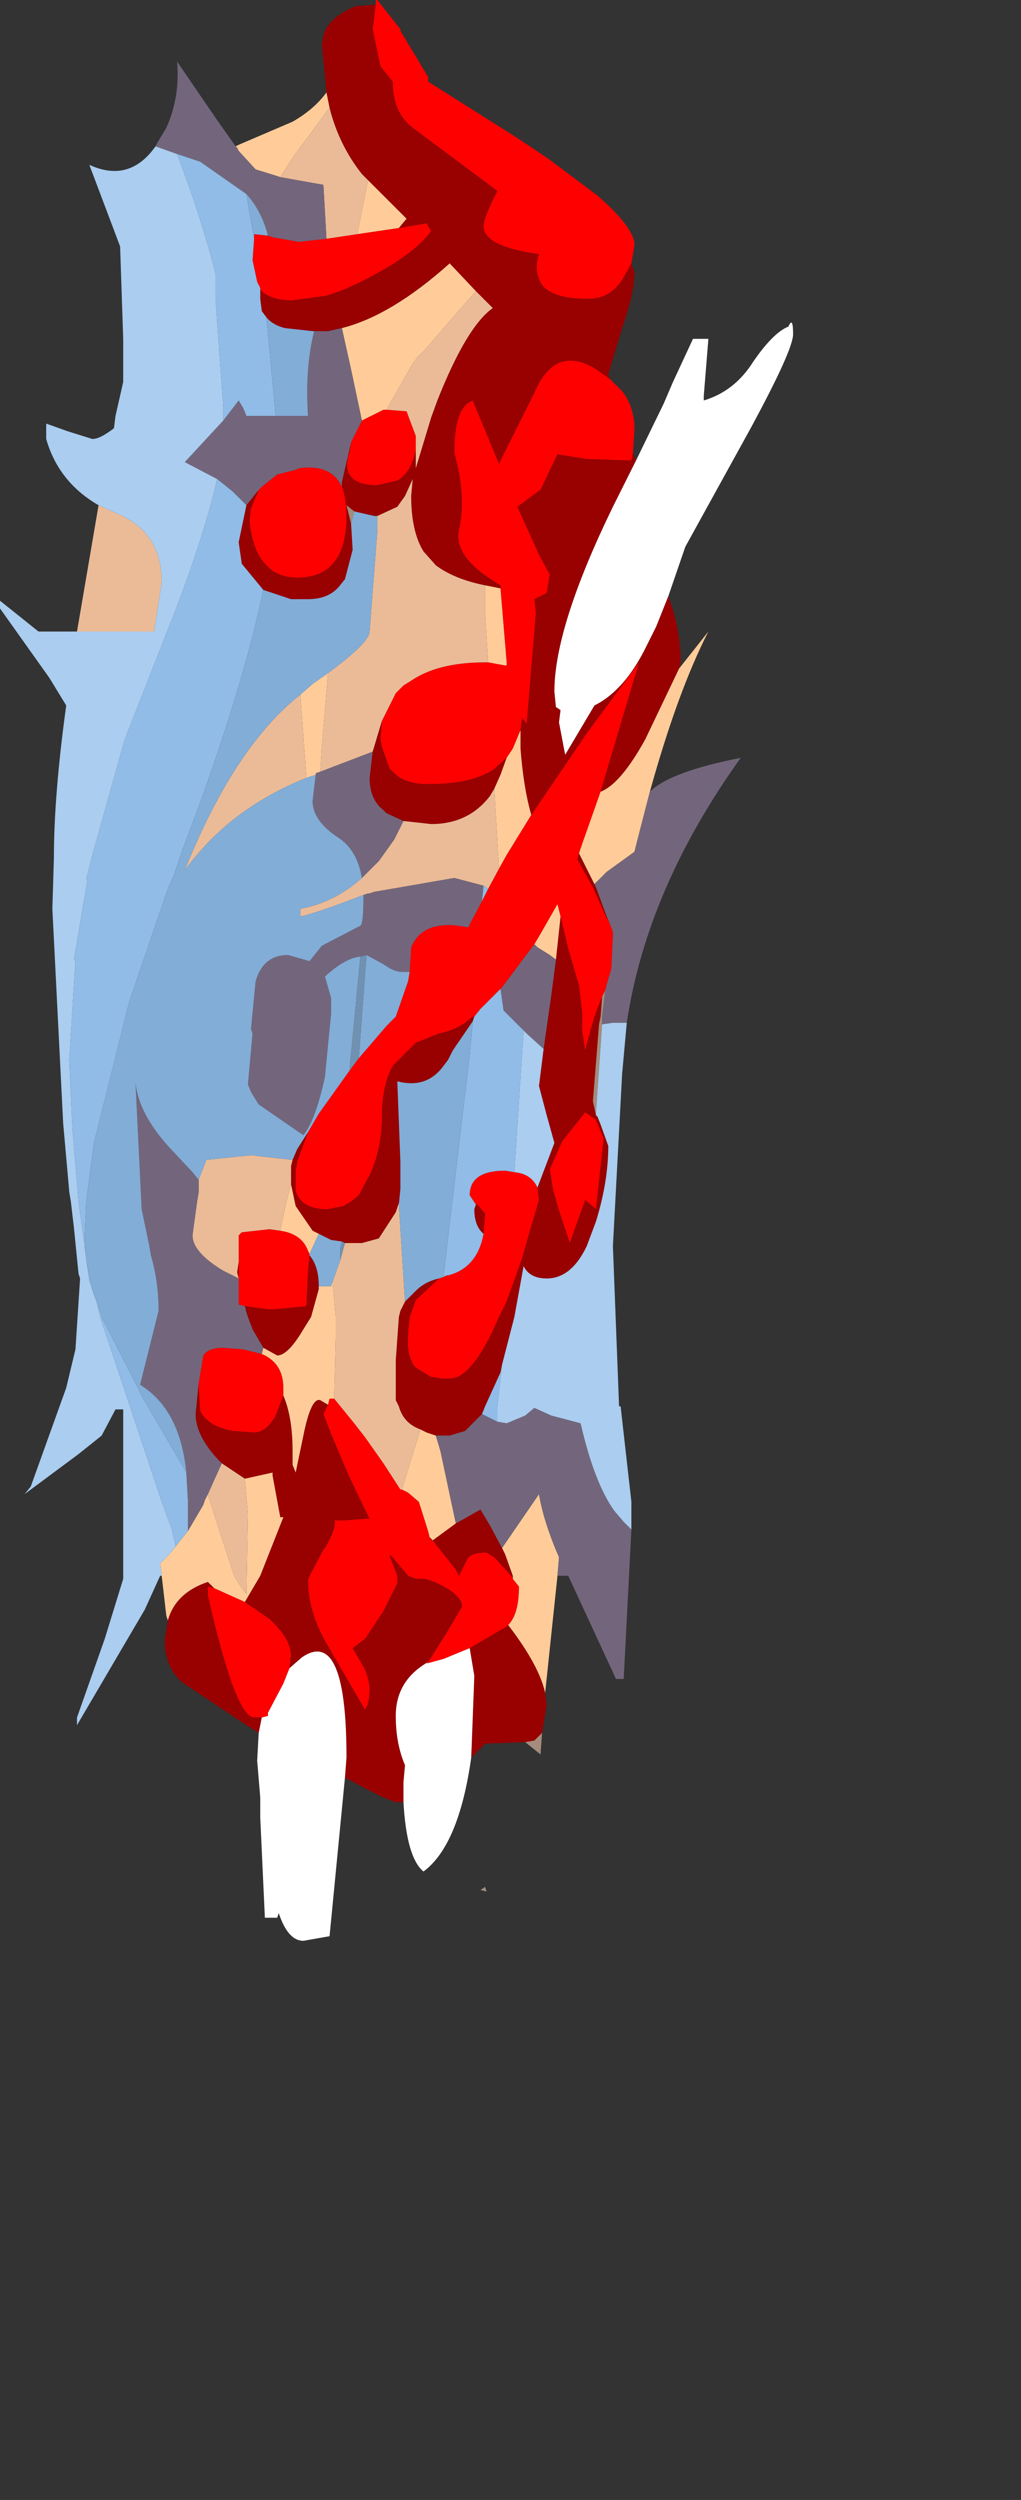 <?xml version="1.0" encoding="UTF-8" standalone="no"?>
<svg xmlns:ffdec="https://www.free-decompiler.com/flash" xmlns:xlink="http://www.w3.org/1999/xlink" ffdec:objectType="frame" height="81.15px" width="33.15px" xmlns="http://www.w3.org/2000/svg">
  <rect width="100%" height="100%" fill="#333333" stroke="none"/>
  <g transform="matrix(1.0, 0.0, 0.0, 1.0, 12.25, 39.25)">
    <use ffdec:characterId="1438" height="63.0" transform="matrix(1.0, 0.0, 0.0, 1.0, -12.25, -39.25)" width="25.75" xlink:href="#shape0"/>
  </g>
  <defs>
    <g id="shape0" transform="matrix(1.0, 0.0, 0.0, 1.0, 12.25, 39.25)">
      <path d="M-0.05 -39.1 L-0.05 -39.25 0.0 -39.25 0.75 -38.3 0.75 -38.25 1.65 -36.75 1.65 -36.6 4.5 -34.8 5.55 -34.1 5.95 -33.8 7.15 -32.9 Q8.35 -31.85 8.35 -31.3 L8.25 -30.7 8.0 -30.25 Q7.6 -29.55 6.85 -29.55 5.45 -29.55 5.25 -30.2 5.1 -30.55 5.25 -31.0 3.4 -31.25 3.45 -31.95 3.5 -32.3 3.9 -33.05 L1.15 -35.1 Q0.5 -35.6 0.5 -36.6 L0.1 -37.1 -0.15 -38.3 -0.05 -39.1 M7.55 -26.95 L7.95 -26.55 Q8.35 -26.05 8.35 -25.3 L8.3 -24.55 8.25 -24.3 6.8 -24.35 5.85 -24.5 5.3 -23.35 4.55 -22.8 5.25 -21.25 5.6 -20.6 5.5 -20.0 5.1 -19.8 5.15 -19.35 4.85 -15.75 4.7 -15.95 4.65 -15.55 4.4 -14.95 4.2 -14.65 3.75 -14.25 Q3.0 -13.8 1.75 -13.8 L1.45 -13.8 Q0.85 -13.85 0.55 -14.15 L0.4 -14.3 0.15 -15.0 0.1 -15.3 0.15 -15.85 0.6 -16.75 0.85 -17.0 1.25 -17.25 Q2.1 -17.75 3.5 -17.75 L3.6 -17.75 4.15 -17.65 4.2 -17.65 4.2 -17.75 4.0 -20.15 4.0 -20.25 Q2.45 -21.15 2.65 -22.05 2.9 -23.1 2.5 -24.55 2.5 -26.05 3.1 -26.25 L3.95 -24.2 5.1 -26.5 Q5.75 -28.05 7.05 -27.3 L7.55 -26.95 M-0.65 -31.65 L0.7 -31.85 1.6 -32.0 1.75 -31.75 Q1.25 -31.05 -0.15 -30.3 -0.8 -29.95 -1.35 -29.75 L-1.65 -29.65 -2.75 -29.5 Q-3.5 -29.5 -3.8 -29.85 L-3.8 -29.9 -3.9 -30.1 -4.05 -30.8 -4.0 -31.5 -4.0 -31.65 -3.55 -31.6 -3.4 -31.55 -2.55 -31.4 -1.65 -31.5 -0.65 -31.65 M1.25 -24.65 Q1.1 -23.9 0.65 -23.65 L0.0 -23.5 -0.1 -23.5 Q-1.25 -23.55 -0.9 -24.6 L-0.85 -24.9 -0.5 -25.6 0.2 -25.95 0.3 -25.95 0.95 -25.9 1.25 -25.1 1.25 -24.65 M-1.15 -23.45 Q-1.0 -23.05 -1.0 -22.5 -1.0 -20.5 -2.6 -20.5 -3.2 -20.5 -3.55 -20.85 -4.05 -21.3 -4.15 -22.35 L-4.1 -22.75 -3.85 -23.35 -3.75 -23.45 -3.25 -23.85 -2.65 -24.0 -2.55 -24.05 Q-1.5 -24.2 -1.15 -23.45 M5.0 -12.8 L6.8 -15.45 8.5 -17.75 7.25 -13.55 6.65 -11.85 6.55 -11.55 6.5 -11.35 7.0 -10.45 7.45 -9.45 7.5 -9.4 7.65 -9.0 7.65 -8.85 7.6 -7.8 7.45 -7.3 7.4 -7.1 7.3 -6.9 7.05 -6.25 6.95 -5.9 6.75 -5.15 6.65 -5.8 6.65 -6.25 6.65 -6.4 6.55 -7.25 6.2 -8.45 5.95 -9.5 5.85 -9.9 5.25 -8.85 5.1 -8.6 4.05 -7.2 4.0 -7.15 3.35 -6.5 3.15 -6.25 3.1 -6.25 2.85 -6.05 Q2.5 -5.8 2.0 -5.7 L1.25 -5.4 0.5 -4.65 Q0.15 -4.0 0.15 -3.0 0.15 -1.95 -0.25 -1.1 L-0.55 -0.55 -0.6 -0.45 -0.85 -0.25 -1.1 -0.1 -1.6 0.0 -1.75 0.0 Q-2.5 -0.05 -2.65 -0.6 L-2.65 -1.25 -2.6 -1.55 -2.25 -2.5 -1.9 -3.1 -0.9 -4.5 -0.6 -4.9 0.3 -5.95 0.4 -6.05 0.6 -6.25 1.0 -7.4 1.05 -7.7 1.1 -8.5 Q1.45 -9.35 2.65 -9.2 L2.95 -9.15 3.4 -10.0 3.6 -10.4 3.95 -11.05 4.2 -11.5 5.0 -12.8 M2.0 2.25 L2.15 2.2 2.25 2.15 2.3 2.15 Q3.25 1.9 3.45 0.8 L3.5 0.15 3.25 -0.15 3.2 -0.15 3.0 -0.45 Q3.0 -1.25 4.15 -1.25 L4.45 -1.2 Q5.0 -1.15 5.2 -0.7 L5.25 -0.3 4.9 0.9 4.7 1.6 4.2 3.0 4.15 3.1 3.95 3.5 Q3.1 5.5 2.35 5.5 L2.1 5.5 1.8 5.45 1.75 5.45 1.25 5.15 Q0.95 4.8 1.0 4.15 L1.0 4.05 1.0 4.0 1.05 3.5 1.25 2.95 2.0 2.25 M7.35 -2.3 L7.1 0.0 6.75 -0.3 6.25 1.1 5.9 0.05 5.7 -0.65 5.6 -1.3 6.0 -2.2 6.75 -3.15 7.1 -2.9 7.35 -2.3 M-4.5 1.7 L-4.5 0.85 -4.4 0.75 -3.5 0.65 -3.15 0.7 Q-2.45 0.8 -2.25 1.35 L-2.2 1.45 -2.2 1.5 -2.25 2.05 -2.3 3.15 -3.35 3.25 -3.55 3.25 -4.3 3.15 -4.5 3.1 -4.5 2.35 -4.5 1.7 M-1.4 6.15 L-0.75 6.95 -0.4 7.4 0.2 8.25 0.75 9.1 0.8 9.1 1.0 9.2 1.35 9.5 1.65 10.45 1.7 10.65 1.7 10.7 1.8 10.75 2.55 11.7 2.65 11.9 2.9 11.4 Q3.0 11.15 3.5 11.15 L3.55 11.15 3.8 11.3 4.35 11.9 4.4 12.0 4.6 12.25 Q4.6 13.15 4.25 13.5 L4.2 13.55 3.0 14.25 2.15 14.6 1.6 14.75 1.65 14.7 2.25 13.75 2.75 12.9 Q2.75 12.5 1.85 12.1 L1.55 12.0 1.25 12.0 1.0 11.9 0.45 11.25 0.4 11.25 0.65 11.9 0.65 12.15 0.2 13.05 0.1 13.2 -0.4 13.95 -0.8 14.25 -0.45 14.85 -0.4 14.95 Q-0.25 15.3 -0.25 15.6 -0.25 16.05 -0.4 16.25 L-1.65 14.1 Q-2.25 13.05 -2.25 12.05 L-2.2 11.9 -1.75 11.05 -1.7 11.0 Q-1.3 10.3 -1.4 10.1 L-1.05 10.1 -0.4 10.05 -0.25 10.05 -0.4 9.75 -0.95 8.6 -1.5 7.3 -1.75 6.65 -1.6 6.35 -1.55 6.15 -1.4 6.15 M-3.75 4.7 Q-3.05 5.0 -3.05 5.8 L-3.05 6.05 -3.3 6.7 Q-3.6 7.25 -4.0 7.25 L-4.7 7.2 Q-5.5 7.05 -5.75 6.55 L-5.8 5.8 -5.8 5.65 -5.65 4.75 Q-5.5 4.5 -5.0 4.5 L-4.35 4.55 -3.75 4.7 M-4.3 12.75 L-3.5 13.3 Q-2.8 13.95 -2.8 14.5 L-2.85 14.9 -3.05 15.4 -3.55 16.35 -3.55 16.45 -3.75 16.5 -4.0 16.5 Q-4.6 16.5 -5.5 12.55 L-5.5 12.25 -5.3 12.3 -4.3 12.75" fill="#ff0000" fill-rule="evenodd" stroke="none"/>
      <path d="M8.25 -30.7 L8.35 -30.4 Q8.35 -29.75 7.95 -28.6 L7.5 -27.1 7.55 -26.95 7.05 -27.3 Q5.75 -28.05 5.1 -26.5 L3.95 -24.2 3.1 -26.25 Q2.5 -26.05 2.5 -24.55 2.9 -23.1 2.65 -22.05 2.45 -21.15 4.0 -20.25 L4.0 -20.15 3.5 -20.25 Q2.5 -20.45 1.9 -20.9 L1.5 -21.35 Q1.1 -22.0 1.1 -23.15 L1.15 -23.7 0.9 -23.15 0.65 -22.8 0.0 -22.5 -0.1 -22.5 -0.75 -22.65 -1.0 -22.85 -0.85 -22.25 -0.8 -21.4 -1.05 -20.45 -1.25 -20.2 Q-1.6 -19.8 -2.25 -19.8 L-2.8 -19.8 -3.7 -20.1 -4.4 -20.95 -4.5 -21.65 -4.25 -22.85 -3.85 -23.35 -4.1 -22.75 -4.15 -22.35 Q-4.05 -21.3 -3.55 -20.85 -3.2 -20.5 -2.6 -20.5 -1.0 -20.5 -1.0 -22.5 -1.0 -23.05 -1.15 -23.45 L-1.15 -23.6 -0.85 -24.9 -0.9 -24.6 Q-1.25 -23.55 -0.1 -23.5 L0.0 -23.5 0.65 -23.65 Q1.1 -23.9 1.25 -24.65 L1.25 -24.3 1.25 -24.05 1.75 -25.7 1.95 -26.25 Q2.9 -28.65 3.75 -29.25 L3.2 -29.8 2.35 -30.7 Q0.45 -29.0 -1.15 -28.6 L-1.6 -28.5 -2.05 -28.5 -2.1 -28.5 -3.0 -28.6 Q-3.4 -28.7 -3.6 -28.95 L-3.75 -29.15 -3.8 -29.55 -3.8 -29.85 Q-3.5 -29.5 -2.75 -29.5 L-1.65 -29.65 -1.35 -29.75 Q-0.8 -29.95 -0.15 -30.3 1.25 -31.05 1.75 -31.75 L1.6 -32.0 0.7 -31.85 0.95 -32.15 -0.3 -33.4 -0.5 -33.6 Q-1.25 -34.55 -1.55 -35.75 L-1.65 -36.25 -1.8 -37.8 -1.75 -38.1 -1.7 -38.25 Q-1.45 -38.75 -0.7 -39.05 L-0.05 -39.1 -0.15 -38.3 0.1 -37.1 0.5 -36.6 Q0.5 -35.6 1.15 -35.1 L3.9 -33.05 Q3.5 -32.3 3.45 -31.95 3.4 -31.25 5.25 -31.0 5.1 -30.55 5.25 -30.2 5.45 -29.55 6.85 -29.55 7.6 -29.55 8.0 -30.25 L8.25 -30.7 M8.3 -24.55 L8.4 -24.3 7.65 -22.8 Q5.75 -18.9 5.75 -16.8 L5.8 -16.3 5.95 -16.2 5.9 -15.8 6.1 -14.75 7.05 -16.35 Q8.05 -16.85 8.75 -18.3 L9.05 -18.9 9.45 -19.9 Q9.85 -18.8 9.85 -17.75 L9.8 -17.55 8.7 -15.25 Q7.9 -13.8 7.25 -13.55 L8.5 -17.75 6.8 -15.45 5.0 -12.8 Q4.75 -13.65 4.65 -14.95 L4.65 -15.55 4.7 -15.95 4.85 -15.75 5.15 -19.35 5.1 -19.8 5.5 -20.0 5.6 -20.6 5.25 -21.25 4.55 -22.8 5.3 -23.35 5.85 -24.5 6.8 -24.35 8.25 -24.3 8.3 -24.55 M5.45 15.7 L5.5 16.1 5.35 17.0 5.1 17.25 4.8 17.3 3.5 17.35 3.05 17.8 3.15 15.15 3.0 14.25 4.2 13.55 4.25 13.5 Q5.25 14.8 5.45 15.7 M0.85 19.25 L0.6 19.25 0.2 19.1 -0.4 18.8 -1.05 18.45 -1.0 17.8 Q-1.0 13.55 -2.45 14.55 L-2.85 14.9 -2.8 14.5 Q-2.8 13.95 -3.5 13.3 L-4.3 12.75 -3.8 11.9 -3.05 10.0 -3.15 10.0 -3.4 8.65 -3.4 8.55 -4.3 8.75 -5.05 8.25 -5.15 8.15 Q-5.9 7.35 -5.9 6.65 L-5.8 5.65 -5.8 5.8 -5.75 6.55 Q-5.5 7.05 -4.7 7.2 L-4.0 7.25 Q-3.6 7.25 -3.3 6.7 L-3.05 6.05 Q-2.75 6.75 -2.75 7.85 L-2.75 8.3 -2.65 8.55 -2.4 7.35 Q-2.15 6.1 -1.85 6.2 L-1.6 6.35 -1.75 6.65 -1.5 7.3 -0.95 8.6 -0.4 9.75 -0.25 10.05 -0.4 10.05 -1.05 10.1 -1.4 10.1 Q-1.3 10.3 -1.7 11.0 L-1.75 11.05 -2.2 11.9 -2.25 12.05 Q-2.25 13.05 -1.65 14.1 L-0.4 16.25 Q-0.25 16.05 -0.25 15.6 -0.25 15.3 -0.4 14.95 L-0.45 14.85 -0.8 14.25 -0.4 13.95 0.1 13.2 0.2 13.05 0.65 12.15 0.65 11.9 0.4 11.25 0.45 11.25 1.0 11.9 1.25 12.0 1.55 12.0 1.85 12.1 Q2.75 12.5 2.75 12.9 L2.25 13.75 1.65 14.7 Q0.6 15.3 0.6 16.45 0.6 17.35 0.9 18.05 L0.85 18.6 0.85 19.25 M-3.85 17.0 L-4.25 16.75 -6.35 15.35 Q-6.9 14.85 -6.9 14.0 L-6.8 13.35 Q-6.55 12.45 -5.5 12.1 L-5.3 12.3 -5.5 12.25 -5.5 12.55 Q-4.6 16.5 -4.0 16.5 L-3.75 16.5 -3.85 17.0 M0.15 -15.85 L0.1 -15.3 0.15 -15.0 0.4 -14.3 0.55 -14.15 Q0.85 -13.85 1.45 -13.8 L1.75 -13.8 Q3.0 -13.8 3.75 -14.25 L4.2 -14.65 4.0 -14.1 3.8 -13.65 3.65 -13.4 Q2.95 -12.5 1.75 -12.5 L0.85 -12.6 0.3 -12.85 0.2 -12.95 Q-0.25 -13.3 -0.25 -14.0 L-0.15 -14.85 0.15 -15.85 M7.5 -9.4 L7.45 -9.45 7.0 -10.45 6.5 -11.35 6.55 -11.55 7.05 -10.55 7.1 -10.45 7.45 -9.5 7.5 -9.4 M5.95 -9.5 L6.2 -8.45 6.55 -7.25 6.65 -6.4 6.65 -6.25 6.65 -5.8 6.75 -5.15 6.95 -5.9 7.05 -6.25 7.3 -6.9 7.25 -6.25 7.2 -6.0 7.0 -3.5 7.1 -3.05 7.15 -3.0 7.25 -2.75 7.5 -2.05 Q7.5 -0.9 7.1 0.4 L6.8 1.2 Q6.3 2.25 5.5 2.25 4.95 2.25 4.75 1.85 L4.45 3.5 4.05 5.05 4.0 5.3 3.5 6.4 3.4 6.65 2.85 7.2 2.35 7.35 1.9 7.35 1.6 7.25 1.4 7.15 Q0.85 6.95 0.7 6.4 L0.6 6.2 0.6 4.9 0.7 3.5 0.75 3.3 0.9 3.0 1.25 2.65 Q1.55 2.35 2.0 2.25 L1.25 2.95 1.05 3.5 1.0 4.0 1.0 4.05 1.0 4.15 Q0.95 4.8 1.25 5.15 L1.75 5.45 1.8 5.45 2.1 5.5 2.35 5.5 Q3.1 5.5 3.95 3.5 L4.15 3.1 4.2 3.0 4.7 1.6 4.9 0.9 5.25 -0.3 5.2 -0.7 5.75 -2.15 5.5 -3.05 5.25 -4.0 5.4 -5.2 5.55 -6.25 5.65 -6.95 5.8 -8.1 5.95 -9.5 M-2.25 -2.5 L-2.6 -1.55 -2.65 -1.25 -2.65 -0.6 Q-2.5 -0.05 -1.75 0.0 L-1.6 0.0 -1.1 -0.1 -0.85 -0.25 -0.6 -0.45 -0.55 -0.55 -0.25 -1.1 Q0.15 -1.95 0.15 -3.0 0.15 -4.0 0.5 -4.65 L1.25 -5.4 2.0 -5.7 Q2.5 -5.8 2.85 -6.05 L3.1 -6.25 3.15 -6.25 3.1 -6.1 2.45 -5.15 2.3 -4.85 2.15 -4.65 Q1.6 -3.9 0.65 -4.15 L0.75 -1.55 0.75 -1.45 0.75 -1.4 0.75 -1.3 0.75 -1.25 0.75 -0.65 0.7 -0.15 0.7 -0.2 0.6 0.1 0.05 0.95 -0.5 1.1 -0.6 1.1 -1.05 1.1 -1.15 1.05 -1.5 1.0 -1.9 0.8 -2.1 0.7 -2.65 -0.1 -2.8 -0.8 -2.8 -1.4 -2.75 -1.6 -2.6 -1.95 -2.25 -2.5 M3.45 0.8 Q3.15 0.55 3.15 0.0 L3.2 -0.15 3.25 -0.15 3.5 0.15 3.45 0.8 M7.35 -2.3 L7.1 -2.9 6.75 -3.15 6.0 -2.2 5.6 -1.3 5.7 -0.65 5.9 0.05 6.25 1.1 6.75 -0.3 7.1 0.0 7.35 -2.3 M-4.5 2.25 L-4.55 2.05 -4.5 1.7 -4.5 2.35 -4.5 2.25 M-2.2 1.5 Q-1.9 1.85 -1.9 2.5 L-1.9 2.6 -2.15 3.5 -2.4 3.9 Q-2.9 4.75 -3.25 4.75 L-3.7 4.5 -4.05 3.9 -4.2 3.5 -4.25 3.35 -4.3 3.15 -3.55 3.25 -3.35 3.25 -2.3 3.15 -2.25 2.05 -2.2 1.5 M2.55 10.2 L3.35 9.75 3.65 10.25 4.05 11.0 4.15 11.2 4.4 11.9 4.4 12.0 4.35 11.9 3.8 11.3 3.55 11.15 3.5 11.15 Q3.0 11.15 2.9 11.4 L2.65 11.9 2.55 11.7 1.8 10.75 1.7 10.7 1.7 10.65 1.8 10.75 2.55 10.2" fill="#990000" fill-rule="evenodd" stroke="none"/>
      <path d="M9.8 -17.55 L10.75 -18.75 Q9.75 -16.8 8.85 -13.55 L8.45 -12.0 8.35 -11.6 7.45 -10.95 7.35 -10.85 7.05 -10.55 6.55 -11.55 6.65 -11.85 7.25 -13.55 Q7.9 -13.8 8.7 -15.25 L9.8 -17.55 M5.85 11.9 L5.45 15.7 Q5.25 14.8 4.25 13.5 4.6 13.15 4.6 12.25 L4.4 12.0 4.4 11.9 4.15 11.2 4.05 11.0 5.25 9.25 Q5.4 10.15 5.9 11.3 L5.85 11.9 M-6.8 13.35 L-6.85 13.2 -7.0 11.9 -7.0 11.85 -7.05 11.5 -6.75 11.2 -6.55 10.95 -6.35 10.7 -6.15 10.45 -5.65 9.6 -5.6 9.45 -5.5 9.25 -5.3 9.9 -4.65 11.9 -4.5 12.15 -4.25 12.5 -4.2 9.9 -4.3 8.75 -3.4 8.55 -3.4 8.65 -3.15 10.0 -3.05 10.0 -3.8 11.9 -4.3 12.75 -5.3 12.3 -5.5 12.1 Q-6.55 12.45 -6.8 13.35 M-4.6 -34.5 L-4.5 -34.55 -2.75 -35.3 Q-2.05 -35.7 -1.65 -36.25 L-1.55 -35.75 -2.7 -34.2 -3.15 -33.5 -3.3 -33.55 -3.95 -33.75 -4.5 -34.35 -4.55 -34.45 -4.6 -34.5 M-0.3 -33.4 L0.95 -32.15 0.7 -31.85 -0.65 -31.65 -0.3 -33.4 M-1.15 -28.6 Q0.45 -29.0 2.35 -30.7 L3.2 -29.8 1.55 -27.9 1.3 -27.65 1.15 -27.45 0.3 -25.95 0.2 -25.95 -0.5 -25.6 -0.85 -27.25 -1.15 -28.6 M3.5 -20.25 L4.0 -20.15 4.2 -17.75 4.2 -17.65 4.15 -17.65 3.6 -17.75 3.5 -19.35 3.5 -20.25 M4.2 -14.65 L4.4 -14.95 4.65 -15.55 4.65 -14.95 Q4.75 -13.65 5.0 -12.8 L4.2 -11.5 3.95 -11.05 3.8 -13.65 4.0 -14.1 4.2 -14.65 M-1.85 -14.2 L-2.0 -14.15 -2.0 -14.1 -2.3 -14.0 -2.5 -16.7 -2.1 -17.05 -1.6 -17.4 -1.8 -15.0 -1.85 -14.2 M5.1 -8.6 L5.25 -8.85 5.85 -9.9 5.95 -9.5 5.8 -8.1 5.6 -8.25 5.2 -8.5 5.1 -8.6 M-3.15 0.7 L-2.95 -0.25 -2.8 -0.8 -2.65 -0.1 -2.1 0.7 -1.9 0.8 -2.2 1.45 -2.25 1.35 Q-2.45 0.8 -3.15 0.7 M-1.45 2.35 L-1.35 3.5 -1.35 3.55 -1.35 3.6 -1.35 4.15 -1.4 6.15 -1.55 6.15 -1.6 6.35 -1.85 6.2 Q-2.15 6.1 -2.4 7.35 L-2.65 8.55 -2.75 8.3 -2.75 7.85 Q-2.75 6.75 -3.05 6.05 L-3.05 5.8 Q-3.05 5.0 -3.75 4.7 L-3.7 4.5 -3.25 4.75 Q-2.9 4.75 -2.4 3.9 L-2.15 3.5 -1.9 2.6 -1.9 2.5 -1.5 2.5 -1.45 2.35 M0.8 9.1 L1.4 7.15 1.6 7.25 1.9 7.35 2.05 7.85 2.55 10.2 1.8 10.75 1.7 10.65 1.65 10.45 1.35 9.5 1.0 9.2 0.8 9.1" fill="#ffcc99" fill-rule="evenodd" stroke="none"/>
      <path d="M-9.75 -18.75 L-9.05 -22.85 -8.5 -22.6 Q-7.0 -22.0 -7.0 -20.35 L-7.25 -18.75 -9.75 -18.75 M-0.3 -33.4 L-0.65 -31.65 -1.65 -31.5 -1.75 -33.25 -3.15 -33.5 -2.7 -34.2 -1.55 -35.75 Q-1.25 -34.55 -0.5 -33.6 L-0.3 -33.4 M3.2 -29.8 L3.75 -29.25 Q2.9 -28.65 1.95 -26.25 L1.75 -25.7 1.25 -24.05 1.25 -24.3 1.25 -24.65 1.25 -25.1 0.95 -25.9 0.3 -25.95 1.15 -27.45 1.3 -27.65 1.55 -27.9 3.2 -29.8 M0.0 -22.5 L0.65 -22.8 0.9 -23.15 1.15 -23.7 1.1 -23.15 Q1.1 -22.0 1.5 -21.35 L1.9 -20.9 Q2.5 -20.45 3.5 -20.25 L3.5 -19.35 3.6 -17.75 3.5 -17.75 Q2.1 -17.75 1.25 -17.25 L0.85 -17.0 0.6 -16.75 0.15 -15.85 -0.15 -14.85 -1.85 -14.2 -1.8 -15.0 -1.6 -17.4 Q-0.25 -18.4 -0.25 -18.75 L0.0 -22.0 0.0 -22.5 M-0.5 -10.75 L-0.1 -11.15 0.05 -11.3 0.55 -12.0 0.85 -12.6 1.75 -12.5 Q2.95 -12.5 3.65 -13.4 L3.8 -13.65 3.95 -11.05 3.6 -10.4 3.45 -10.5 2.5 -10.75 -0.1 -10.3 -0.25 -10.25 -0.3 -10.25 -0.45 -10.2 Q-2.0 -9.6 -2.5 -9.5 L-2.5 -9.75 Q-1.4 -9.95 -0.5 -10.75 M0.7 -0.15 L0.9 3.0 0.75 3.3 0.7 3.5 0.6 4.9 0.6 6.2 0.7 6.4 Q0.85 6.95 1.4 7.15 L0.8 9.1 0.75 9.1 0.2 8.25 -0.4 7.4 -0.75 6.95 -1.4 6.15 -1.35 4.15 -1.35 3.6 -1.35 3.55 -1.35 3.5 -1.45 2.35 -1.2 1.65 -1.05 1.1 -0.6 1.1 -0.5 1.1 0.05 0.95 0.6 0.1 0.7 -0.2 0.7 -0.15 M-2.3 -14.0 Q-4.8 -13.0 -6.25 -11.0 -4.65 -15.0 -2.5 -16.7 L-2.3 -14.0 M-5.8 -0.95 L-5.55 -1.6 -4.1 -1.75 -2.75 -1.6 -2.8 -1.4 -2.8 -0.8 -2.95 -0.25 -3.15 0.7 -3.5 0.65 -4.4 0.75 -4.5 0.85 -4.5 1.7 -4.55 2.05 -4.5 2.25 -5.0 2.0 Q-6.0 1.4 -6.0 0.85 L-5.85 -0.25 -5.8 -0.55 -5.8 -0.95 M-5.05 8.25 L-4.3 8.75 -4.2 9.9 -4.25 12.5 -4.5 12.15 -4.65 11.9 -5.3 9.9 -5.5 9.25 -5.05 8.25" fill="#ebbb98" fill-rule="evenodd" stroke="none"/>
      <path d="M8.4 -24.3 L9.3 -26.15 9.6 -26.85 10.25 -28.25 10.75 -28.25 10.6 -26.4 10.6 -26.25 Q11.6 -26.55 12.2 -27.5 12.85 -28.45 13.35 -28.65 13.5 -29.0 13.5 -28.4 13.5 -27.9 12.15 -25.4 L10.0 -21.5 9.45 -19.9 9.05 -18.9 8.75 -18.3 Q8.05 -16.85 7.05 -16.35 L6.1 -14.75 5.9 -15.8 5.95 -16.2 5.8 -16.3 5.75 -16.8 Q5.75 -18.9 7.65 -22.8 L8.4 -24.3 M3.05 17.8 Q2.65 20.65 1.5 21.5 0.95 21.05 0.85 19.25 L0.85 18.6 0.9 18.05 Q0.6 17.35 0.6 16.45 0.6 15.3 1.65 14.7 L1.6 14.75 2.15 14.6 3.0 14.25 3.15 15.15 3.05 17.8 M-1.05 18.45 L-1.55 23.6 -2.4 23.75 Q-2.9 23.75 -3.2 22.85 L-3.25 23.0 -3.65 23.0 -3.8 19.75 -3.8 19.1 -3.9 17.9 -3.85 17.0 -3.75 16.5 -3.55 16.45 -3.55 16.35 -3.05 15.4 -2.85 14.9 -2.45 14.55 Q-1.0 13.55 -1.0 17.8 L-1.05 18.45" fill="#ffffff" fill-rule="evenodd" stroke="none"/>
      <path d="M8.85 -13.55 Q9.5 -14.2 11.8 -14.65 8.75 -10.4 8.1 -6.05 L8.05 -6.05 7.65 -6.05 7.3 -6.0 7.3 -6.25 7.4 -7.1 7.45 -7.3 7.6 -7.8 7.65 -8.85 7.65 -9.0 7.5 -9.4 7.45 -9.5 7.1 -10.45 7.05 -10.55 7.35 -10.85 7.45 -10.95 8.35 -11.6 8.45 -12.0 8.85 -13.55 M8.25 10.4 L8.0 15.25 7.75 15.25 6.2 11.9 5.85 11.9 5.9 11.3 Q5.4 10.15 5.25 9.25 L4.05 11.0 3.65 10.25 3.35 9.75 2.55 10.2 2.05 7.85 1.9 7.35 2.35 7.35 2.85 7.2 3.4 6.65 3.9 6.9 4.2 6.95 4.8 6.7 5.1 6.45 5.65 6.7 6.6 6.95 Q7.05 8.9 7.7 9.8 L8.0 10.15 8.25 10.4 M-7.2 -34.5 L-7.15 -34.6 -6.85 -35.1 Q-6.4 -36.1 -6.5 -37.25 L-5.2 -35.35 -4.6 -34.5 -4.55 -34.45 -4.5 -34.35 -3.95 -33.75 -3.3 -33.55 -3.15 -33.5 -1.75 -33.25 -1.65 -31.5 -2.55 -31.4 -3.4 -31.55 -3.55 -31.6 Q-3.75 -32.4 -4.25 -32.95 L-5.75 -34.0 -6.5 -34.25 -7.2 -34.5 M-2.05 -28.5 L-1.6 -28.5 -1.15 -28.6 -0.85 -27.25 -0.5 -25.6 -0.85 -24.9 -1.15 -23.6 -1.15 -23.45 Q-1.5 -24.2 -2.55 -24.05 L-2.65 -24.0 -3.25 -23.85 -3.75 -23.45 -3.85 -23.35 -4.25 -22.85 -4.7 -23.3 -5.2 -23.7 -6.25 -24.25 -5.0 -25.6 -4.5 -26.25 -4.35 -26.0 -4.25 -25.75 -3.3 -25.75 -2.25 -25.75 Q-2.35 -27.3 -2.05 -28.5 M-0.15 -14.85 L-0.25 -14.0 Q-0.25 -13.3 0.2 -12.95 L0.3 -12.85 0.85 -12.6 0.55 -12.0 0.05 -11.3 -0.1 -11.15 -0.5 -10.75 Q-0.65 -11.65 -1.25 -12.05 -2.1 -12.6 -2.1 -13.25 L-2.0 -14.1 -2.0 -14.15 -1.85 -14.2 -0.15 -14.85 M5.1 -8.6 L5.2 -8.5 5.6 -8.25 5.8 -8.1 5.65 -6.95 5.55 -6.25 5.4 -5.2 4.85 -5.7 4.75 -5.8 4.1 -6.45 4.0 -7.15 4.05 -7.2 5.1 -8.6 M3.4 -10.0 L2.95 -9.15 2.65 -9.2 Q1.45 -9.35 1.1 -8.5 L1.05 -7.7 0.8 -7.7 Q0.55 -7.7 0.2 -7.95 L-0.35 -8.25 -0.55 -8.2 Q-1.05 -8.15 -1.7 -7.55 L-1.5 -6.85 -1.5 -6.35 -1.7 -4.3 Q-2.0 -2.9 -2.4 -2.4 L-3.85 -3.4 -4.1 -3.8 -4.2 -4.05 -4.05 -5.7 -4.1 -5.85 -3.95 -7.4 Q-3.7 -8.25 -2.9 -8.25 L-2.2 -8.05 -1.8 -8.55 -0.55 -9.2 Q-0.45 -9.25 -0.45 -10.15 L-0.45 -10.2 -0.3 -10.25 -0.25 -10.25 -0.1 -10.3 2.5 -10.75 3.45 -10.5 3.4 -10.0 M-6.15 10.45 L-6.15 9.45 -6.2 8.55 Q-6.4 6.5 -7.7 5.7 L-7.15 3.5 -7.1 3.3 Q-7.1 2.35 -7.35 1.5 L-7.4 1.2 -7.65 0.0 -7.85 -4.1 Q-7.75 -3.1 -6.75 -2.0 L-6.0 -1.2 -5.8 -0.95 -5.8 -0.55 -5.85 -0.25 -6.0 0.85 Q-6.0 1.4 -5.0 2.0 L-4.5 2.25 -4.5 2.35 -4.5 3.1 -4.3 3.15 -4.25 3.35 -4.2 3.5 -4.05 3.9 -3.7 4.5 -3.75 4.7 -4.35 4.55 -5.0 4.5 Q-5.5 4.5 -5.65 4.75 L-5.8 5.65 -5.9 6.65 Q-5.9 7.35 -5.15 8.15 L-5.05 8.25 -5.5 9.25 -5.6 9.45 -5.65 9.6 -6.15 10.45" fill="#73667c" fill-rule="evenodd" stroke="none"/>
      <path d="M5.35 17.0 L5.3 17.7 4.8 17.3 5.1 17.25 5.35 17.0 M-0.85 -22.25 L-1.0 -22.85 -0.75 -22.65 -0.85 -22.25 M7.3 -6.9 L7.4 -7.1 7.3 -6.25 7.3 -6.0 7.1 -3.15 7.1 -3.05 7.0 -3.5 7.2 -6.0 7.25 -6.25 7.3 -6.9 M3.35 22.1 L3.5 22.0 3.55 22.15 3.35 22.1" fill="#a58c7c" fill-rule="evenodd" stroke="none"/>
      <path d="M-3.8 -29.85 L-3.8 -29.55 -3.75 -29.15 -3.6 -28.95 -3.3 -25.75 -4.25 -25.75 -4.35 -26.0 -4.5 -26.25 -5.0 -25.6 -5.0 -26.05 -5.25 -29.5 -5.25 -30.3 -5.25 -30.35 Q-5.7 -32.15 -6.5 -34.25 L-5.75 -34.0 -4.25 -32.95 -4.0 -31.5 -4.05 -30.8 -3.9 -30.1 -3.8 -29.9 -3.8 -29.85 M-4.25 -22.85 L-4.5 -21.65 -4.4 -20.95 -3.7 -20.1 Q-4.45 -16.55 -6.35 -11.6 L-6.6 -10.85 -6.8 -10.4 -8.05 -6.75 -9.2 -2.15 -9.45 -0.25 -9.5 0.85 Q-9.5 2.05 -8.95 3.45 L-8.95 3.5 -7.6 6.15 -6.2 8.55 -6.15 9.45 -6.15 10.45 -6.35 10.7 -6.55 10.95 -6.6 10.7 -6.65 10.5 -6.65 10.45 -7.0 9.5 -9.0 3.5 -9.1 3.05 -9.35 2.35 -9.7 -0.25 -9.9 -2.6 -10.0 -4.85 -9.8 -8.1 -9.85 -8.1 -9.4 -10.75 -9.45 -10.7 -9.25 -11.5 -8.2 -15.25 -6.55 -19.45 Q-5.6 -21.95 -5.2 -23.7 L-4.7 -23.3 -4.25 -22.85 M4.0 -7.15 L4.1 -6.45 4.75 -5.8 4.45 -1.2 4.15 -1.25 Q3.0 -1.25 3.0 -0.45 L3.2 -0.15 3.15 0.0 Q3.15 0.55 3.45 0.8 3.25 1.9 2.3 2.15 L2.25 2.15 2.15 2.2 2.3 0.9 3.0 -5.0 3.1 -6.1 3.15 -6.25 3.35 -6.5 4.0 -7.15 M3.45 -10.5 L3.6 -10.4 3.4 -10.0 3.45 -10.5 M4.05 5.05 L3.9 6.4 3.9 6.9 3.4 6.65 3.5 6.4 4.0 5.3 4.05 5.05" fill="#90bce7" fill-rule="evenodd" stroke="none"/>
      <path d="M-3.6 -28.95 Q-3.4 -28.7 -3.0 -28.6 L-2.1 -28.5 -2.05 -28.5 Q-2.35 -27.3 -2.25 -25.75 L-3.3 -25.75 -3.6 -28.95 M-3.7 -20.1 L-2.8 -19.8 -2.25 -19.8 Q-1.6 -19.8 -1.25 -20.2 L-1.05 -20.45 -0.8 -21.4 -0.85 -22.25 -0.75 -22.65 -0.1 -22.5 0.0 -22.5 0.0 -22.0 -0.25 -18.75 Q-0.25 -18.4 -1.6 -17.4 L-2.1 -17.05 -2.5 -16.7 Q-4.65 -15.0 -6.25 -11.0 -4.8 -13.0 -2.3 -14.0 L-2.0 -14.1 -2.1 -13.25 Q-2.1 -12.6 -1.25 -12.05 -0.65 -11.65 -0.5 -10.75 -1.4 -9.95 -2.5 -9.75 L-2.5 -9.5 Q-2.0 -9.6 -0.45 -10.2 L-0.45 -10.15 Q-0.45 -9.25 -0.55 -9.2 L-1.8 -8.55 -2.2 -8.05 -2.9 -8.25 Q-3.7 -8.25 -3.95 -7.4 L-4.1 -5.85 -4.05 -5.7 -4.2 -4.05 -4.1 -3.8 -3.85 -3.4 -2.4 -2.4 Q-2.0 -2.9 -1.7 -4.3 L-1.5 -6.35 -1.5 -6.85 -1.7 -7.55 Q-1.05 -8.15 -0.55 -8.2 L-0.9 -4.55 -0.9 -4.5 -1.9 -3.1 -2.25 -2.5 -2.6 -1.95 -2.75 -1.6 -4.1 -1.75 -5.55 -1.6 -5.8 -0.95 -6.0 -1.2 -6.75 -2.0 Q-7.75 -3.1 -7.85 -4.1 L-7.65 0.0 -7.4 1.2 -7.35 1.5 Q-7.1 2.35 -7.1 3.3 L-7.15 3.5 -7.7 5.7 Q-6.4 6.5 -6.2 8.55 L-7.6 6.15 -8.95 3.5 -8.95 3.45 Q-9.5 2.05 -9.5 0.85 L-9.45 -0.25 -9.2 -2.15 -8.05 -6.75 -6.8 -10.4 -6.6 -10.85 -6.35 -11.6 Q-4.45 -16.55 -3.7 -20.1 M1.05 -7.7 L1.0 -7.4 0.6 -6.25 0.4 -6.05 0.3 -5.95 -0.6 -4.9 -0.35 -8.25 0.2 -7.95 Q0.55 -7.7 0.8 -7.7 L1.05 -7.7 M3.1 -6.1 L3.0 -5.0 2.3 0.9 2.15 2.2 2.0 2.25 Q1.55 2.35 1.25 2.65 L0.9 3.0 0.7 -0.15 0.75 -0.65 0.75 -1.25 0.75 -1.3 0.75 -1.4 0.75 -1.45 0.75 -1.55 0.65 -4.15 Q1.6 -3.9 2.15 -4.65 L2.3 -4.85 2.45 -5.15 3.1 -6.1 M-4.0 -31.5 L-4.25 -32.95 Q-3.75 -32.4 -3.55 -31.6 L-4.0 -31.65 -4.0 -31.5 M-1.9 0.8 L-1.5 1.0 -1.15 1.05 -1.2 1.25 -1.2 1.65 -1.45 2.35 -1.5 2.5 -1.9 2.5 Q-1.9 1.85 -2.2 1.5 L-2.2 1.45 -1.9 0.8" fill="#82add7" fill-rule="evenodd" stroke="none"/>
      <path d="M8.1 -6.05 L7.95 -4.4 7.65 1.2 7.85 6.4 7.9 6.4 8.25 9.5 8.25 10.2 8.25 10.4 8.0 10.15 7.7 9.8 Q7.05 8.9 6.6 6.95 L5.65 6.7 5.1 6.45 4.8 6.7 4.2 6.95 3.9 6.9 3.9 6.4 4.05 5.05 4.45 3.5 4.75 1.85 Q4.95 2.25 5.5 2.25 6.3 2.25 6.8 1.2 L7.1 0.4 Q7.5 -0.9 7.5 -2.05 L7.25 -2.75 7.15 -3.0 7.1 -3.05 7.1 -3.15 7.3 -6.0 7.65 -6.05 8.05 -6.05 8.1 -6.05 M-7.0 11.9 L-7.05 11.9 -7.55 13.0 -9.75 16.75 -9.75 16.5 -8.85 13.95 -8.25 12.0 -8.25 6.5 -8.5 6.5 -8.95 7.35 -9.7 7.95 -11.45 9.25 -11.25 9.0 -10.1 5.8 -9.8 4.55 -9.65 2.25 -9.7 2.1 -9.85 0.6 -9.95 -0.25 -10.0 -0.55 -10.2 -2.8 -10.55 -9.75 -10.5 -11.4 Q-10.5 -13.45 -10.1 -16.35 L-10.65 -17.25 -12.25 -19.5 -12.25 -19.75 -11.0 -18.75 -9.75 -18.75 -7.25 -18.75 -7.0 -20.35 Q-7.0 -22.0 -8.5 -22.6 L-9.05 -22.85 Q-10.35 -23.6 -10.75 -25.0 L-10.75 -25.5 -10.05 -25.25 -9.25 -25.0 Q-9.0 -25.0 -8.55 -25.35 L-8.5 -25.75 -8.25 -26.85 -8.25 -28.25 -8.35 -31.25 -9.35 -33.9 Q-8.05 -33.3 -7.2 -34.5 L-6.5 -34.25 Q-5.7 -32.15 -5.25 -30.35 L-5.25 -30.3 -5.25 -29.5 -5.0 -26.05 -5.0 -25.6 -6.25 -24.25 -5.2 -23.7 Q-5.6 -21.95 -6.55 -19.45 L-8.2 -15.25 -9.25 -11.5 -9.45 -10.7 -9.4 -10.75 -9.85 -8.1 -9.8 -8.1 -10.0 -4.85 -9.9 -2.6 -9.7 -0.25 -9.35 2.35 -9.1 3.05 -9.0 3.5 -7.0 9.5 -6.65 10.45 -6.65 10.5 -6.6 10.7 -6.55 10.95 -6.75 11.2 -7.05 11.5 -7.0 11.85 -7.0 11.9 M4.75 -5.8 L4.85 -5.7 5.4 -5.2 5.25 -4.0 5.5 -3.05 5.75 -2.15 5.2 -0.7 Q5.0 -1.15 4.45 -1.2 L4.75 -5.8" fill="#aacdf0" fill-rule="evenodd" stroke="none"/>
      <path d="M-0.6 -4.9 L-0.9 -4.5 -0.9 -4.55 -0.55 -8.2 -0.35 -8.25 -0.6 -4.9 M-1.15 1.05 L-1.05 1.1 -1.2 1.65 -1.2 1.25 -1.15 1.05" fill="#7091b1" fill-rule="evenodd" stroke="none"/>
    </g>
  </defs>
</svg>
